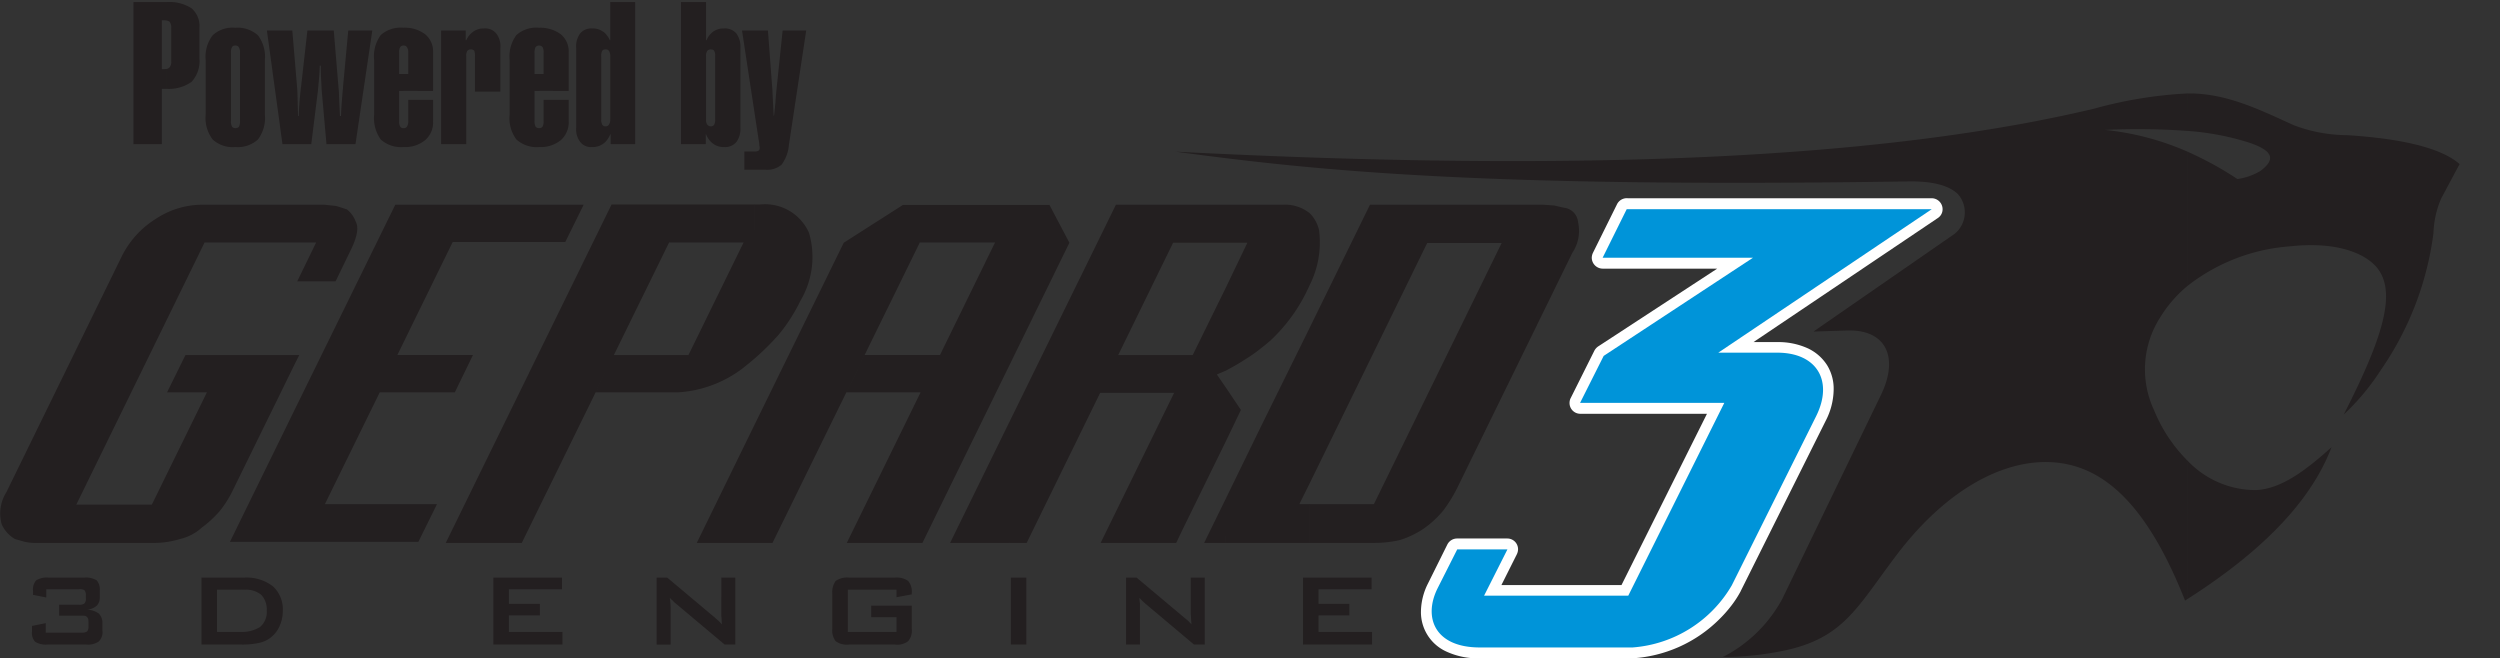 <svg id="Layer_1" data-name="Layer 1" xmlns="http://www.w3.org/2000/svg" width="209.556" height="55.181" viewBox="0 0 209.556 55.181">
  <rect x="0" y="0" width="209.556" height="55.181" fill="#333333" stroke="none"/>
  <defs>
    <style>
      .cls-1 {
        fill: none;
      }

      .cls-2 {
        fill: #231f20;
      }

      .cls-2, .cls-4 {
        fill-rule: evenodd;
      }

      .cls-3 {
        fill: #fff;
      }

      .cls-4 {
        fill: #0094d9;
      }
    </style>
  </defs>
  <title>BetterAltGepard3</title>
  <rect class="cls-1" x="0.009" width="209.547" height="54.931"/>
  <rect class="cls-1" x="0.009" width="206.162" height="54.931"/>
  <path class="cls-2" d="M186.801,9.832h.347c3.013.065,5.595,1.301,8.519,2.646a12.783,12.783,0,0,0,4.512.852c4.342.271,7.832,1.01,9.436,2.424-.521.957-1.018,1.907-1.535,2.864a7.869,7.869,0,0,0-.658,2.929,25.979,25.979,0,0,1-4.399,11.452,19.667,19.667,0,0,1-3.122,3.749c3.664-7.178,4.657-11.015,2.189-12.882-1.301-.978-3.514-1.563-6.705-1.216a15.773,15.773,0,0,0-8.584,3.32V14.712a28.511,28.511,0,0,1,4.185,2.294,5.063,5.063,0,0,0,1.947-.687c1.26-.957,1.087-1.672-.973-2.367a22.267,22.267,0,0,0-5.158-.978Zm0,30.776a7.866,7.866,0,0,0,5.764,2.472c2.088-.109,4.096-1.6,6.314-3.595-1.583,4.165-5.288,8.394-12.078,12.728ZM101.97,14.712c33.733,1.737,59.08.65,76.994-3.599a35.91,35.91,0,0,1,7.836-1.28V12.975a57.536,57.536,0,0,0-6.919-.085,22.815,22.815,0,0,1,6.919,1.822V25.97A10.635,10.635,0,0,0,184.482,28.66a8.059,8.059,0,0,0-.481,7.719,12.76,12.76,0,0,0,2.799,4.229V52.214c-.069.044-.133.093-.198.129-2.533-6.394-5.574-10.385-9.61-11.367-4.443-1.087-9.909,1.426-14.509,7.465-3.446,4.532-4.512,7.178-9.909,8.176a24.754,24.754,0,0,1-4.71.452,11.723,11.723,0,0,0,4.968-4.855l8.289-17.131c1.559-3.252.303-5.469-2.803-5.38l-2.864.089L167.299,21.591a2.32,2.32,0,0,0,.283-3.296c-.78-.784-2.234-1.127-4.253-1.087-35.591.541-49.494-.889-61.358-2.496" transform="translate(-3.444 -2)"/>
  <path class="cls-2" d="M63.016,13.869V12.589a.297.297,0,0,0,.283-.129.783.783,0,0,0,.089-.456V6.712a.743.743,0,0,0-.089-.46c-.04-.081-.149-.109-.283-.109V4.841a1.122,1.122,0,0,1,.242-.214,1.524,1.524,0,0,1,.868-.242,1.249,1.249,0,0,1,1.038.416,1.866,1.866,0,0,1,.343,1.216v6.701a1.838,1.838,0,0,1-.343,1.192,1.224,1.224,0,0,1-1.038.416,1.451,1.451,0,0,1-.909-.283,1.544,1.544,0,0,1-.202-.174m6.556.283a3.195,3.195,0,0,1-.61,1.648,1.832,1.832,0,0,1-1.345.428H65.839V14.697h.885a.556.556,0,0,0,.307-.069.272.272,0,0,0,.089-.238.815.815,0,0,0-.024-.19,3.108,3.108,0,0,0-.065-.505l-1.39-9.137h2.173l.36,4.799c.024.218.024.517.048.905.024.396.044.873.073,1.442h.028c.048-.351.073-.715.121-1.111.016-.396.065-.873.125-1.458l.477-4.577h1.975ZM63.016,4.841V6.142a.354.354,0,0,0-.299.137.735.735,0,0,0-.089.432v5.292a.705.705,0,0,0,.089.428.37.37,0,0,0,.299.158V13.869a1.925,1.925,0,0,1-.388-.61h-.024v.824H60.523V2.175h2.104V5.37h.044a1.518,1.518,0,0,1,.343-.529M54.214,13.869V12.589a.315.315,0,0,0,.283-.158.724.724,0,0,0,.101-.428V6.712a.757.757,0,0,0-.101-.432.302.302,0,0,0-.283-.137V4.841a1.796,1.796,0,0,1,.347.529h.036V2.175H56.686V14.083h-2.056v-.824h-.032a2.071,2.071,0,0,1-.384.61m0-9.028V6.142c-.129,0-.238.028-.283.109a.772.772,0,0,0-.089.46v5.292a.816.816,0,0,0,.089.456.305.305,0,0,0,.283.129V13.869a1.154,1.154,0,0,1-.202.174,1.471,1.471,0,0,1-.929.283,1.141,1.141,0,0,1-.994-.416,1.708,1.708,0,0,1-.347-1.192V6.017a1.809,1.809,0,0,1,.347-1.232,1.206,1.206,0,0,1,.994-.4,1.431,1.431,0,0,1,.869.242.881.881,0,0,1,.263.214m-5.578,9.484v-1.587a.333.333,0,0,0,.287-.125.883.883,0,0,0,.085-.465V10.371h2.104v1.777a1.997,1.997,0,0,1-.65,1.591,2.651,2.651,0,0,1-1.826.586m0-4.706V8.202h.372V6.405a.834.834,0,0,0-.085-.452.339.339,0,0,0-.287-.133V4.324a2.918,2.918,0,0,1,1.826.557,1.877,1.877,0,0,1,.65,1.503V9.62Zm0-5.296V5.819a.371.371,0,0,0-.303.133,1.083,1.083,0,0,0-.085.452V8.202h.388V9.62h-.388v2.529a1.151,1.151,0,0,0,.085.465.366.366,0,0,0,.303.125v1.587a2.522,2.522,0,0,1-1.903-.63,2.953,2.953,0,0,1-.57-2.084V7.035a3,3,0,0,1,.57-2.1,2.495,2.495,0,0,1,1.882-.61ZM37.273,14.326v-1.587a.299.299,0,0,0,.283-.125.814.814,0,0,0,.109-.465V10.371h2.08v1.777a1.961,1.961,0,0,1-.654,1.591,2.622,2.622,0,0,1-1.818.586m0-4.706V8.202h.392V6.405a.769.769,0,0,0-.109-.452.303.303,0,0,0-.283-.133V4.324a2.805,2.805,0,0,1,1.818.557,1.844,1.844,0,0,1,.654,1.503V9.62Zm3.147,4.463V4.559h2.06V5.37h.049a1.737,1.737,0,0,1,.622-.743,1.481,1.481,0,0,1,.869-.242,1.183,1.183,0,0,1,1.018.416,1.737,1.737,0,0,1,.347,1.216v3.66H43.255V6.712a1.073,1.073,0,0,0-.061-.46.364.364,0,0,0-.303-.109.337.337,0,0,0-.287.137.818.818,0,0,0-.077.432v7.372ZM37.273,4.324V5.819a.312.312,0,0,0-.283.133.792.792,0,0,0-.089.452V8.202h.372V9.62h-.372v2.529a.839.839,0,0,0,.089.465.307.307,0,0,0,.283.125v1.587a2.548,2.548,0,0,1-1.911-.63,3.082,3.082,0,0,1-.557-2.084V7.035a3.024,3.024,0,0,1,.557-2.1,2.522,2.522,0,0,1,1.89-.61ZM23.175,14.326v-1.587a.379.379,0,0,0,.307-.125,1.165,1.165,0,0,0,.081-.465v-5.744a.82.82,0,0,0-.105-.452.307.307,0,0,0-.283-.133V4.324a2.578,2.578,0,0,1,1.886.63,2.978,2.978,0,0,1,.586,2.08v4.577a2.983,2.983,0,0,1-.586,2.084,2.512,2.512,0,0,1-1.886.63m3.946-.242L25.817,4.559h2.129l.416,4.932c.02.323.02.646.036,1.038,0,.36.024.776.024,1.192H28.483c.024-.784.093-1.583.182-2.343a.716.716,0,0,1,.016-.125l.529-4.694h2.21l.412,4.932c.02.061.02.323.04.8.02.501.048.973.069,1.43h.085c.02-.711.089-1.43.149-2.169a1.836,1.836,0,0,0,.024-.299l.436-4.694h2.016l-1.41,9.525H30.81l-.388-4.363c-.02-.145-.02-.412-.048-.82-.02-.392-.044-.844-.044-1.394h-.081c-.02.719-.093,1.394-.153,2.044v.024l-.561,4.508ZM17.795,7.132V4.369a.835.835,0,0,0-.129-.545.781.781,0,0,0-.259-.105v-1.543a3.404,3.404,0,0,1,2.1.525,1.957,1.957,0,0,1,.654,1.624V6.881a2.583,2.583,0,0,1-.654,1.975,3.273,3.273,0,0,1-2.1.59V7.778a.475.475,0,0,0,.259-.141.696.696,0,0,0,.129-.505m5.38-2.807V5.819h-.02a.273.273,0,0,0-.263.133.827.827,0,0,0-.089.452v5.744a.877.877,0,0,0,.089.465.307.307,0,0,0,.283.125v1.587h-.02a2.471,2.471,0,0,1-1.882-.63,2.962,2.962,0,0,1-.59-2.084V7.035a2.958,2.958,0,0,1,.59-2.08,2.455,2.455,0,0,1,1.882-.63Zm-5.768-.606a1.342,1.342,0,0,0-.307-.02h-.089v4.096h.153c.089,0,.174-.016.242-.016v1.668h-.396v4.637H14.632V2.175h2.775Z" transform="translate(-3.444 -2)"/>
  <rect class="cls-1" x="0.009" width="209.547" height="54.931"/>
  <path class="cls-2" d="M112.666,56.029V50.414h5.748v.978h-4.447v1.228h2.585v.965h-2.585v1.386H118.454v1.058Zm-88.947,0V54.97a2.837,2.837,0,0,0,1.519-.412,1.644,1.644,0,0,0,.566-1.385,1.774,1.774,0,0,0-.46-1.313,2.049,2.049,0,0,0-1.381-.432h-.242V50.414H23.961a3.607,3.607,0,0,1,2.363.735,2.604,2.604,0,0,1,.824,2.04,3.04,3.04,0,0,1-.327,1.414,2.461,2.461,0,0,1-.917.998,2.584,2.584,0,0,1-.905.319,6.455,6.455,0,0,1-1.28.109m74.114,0V50.414h.881l3.955,3.32c.125.109.259.214.364.299.093.109.198.198.283.307-.024-.323-.04-.545-.04-.675a1.719,1.719,0,0,1-.02-.303V50.414h1.175v5.615h-.901L99.416,52.567c-.085-.089-.182-.158-.267-.246a1.695,1.695,0,0,1-.19-.214,3.08,3.08,0,0,0,.04.493v3.429Zm-9.658-5.615h1.301v5.615h-1.301ZM78.589,51.428H74.51v3.543H78.589v-1.236H76.469v-.965h3.401v1.943A1.347,1.347,0,0,1,79.567,55.746a1.481,1.481,0,0,1-1.087.283H74.599a1.566,1.566,0,0,1-1.107-.283,1.463,1.463,0,0,1-.283-1.034V51.759a1.602,1.602,0,0,1,.283-1.062,1.698,1.698,0,0,1,1.107-.283h3.882a1.68,1.68,0,0,1,1.087.283,1.363,1.363,0,0,1,.303.998v.125L78.589,52.062ZM58.485,56.029V50.414h.885l3.955,3.32c.129.109.234.214.347.299.101.109.194.198.283.307-.024-.323-.024-.545-.048-.675V50.414h1.171v5.615h-.889L60.065,52.567a1.322,1.322,0,0,1-.25-.246.931.931,0,0,1-.222-.214c.016.174.048.347.048.493a3.698,3.698,0,0,1,.016.4v3.03Zm-13.685,0V50.414h5.752v.978H46.101v1.228h2.601v.965H46.101v1.386h4.488v1.058ZM23.719,50.414v1.014H21.634v3.543h2.084v1.058h-3.385V50.414ZM7.412,56.029a1.657,1.657,0,0,1-1.026-.238,1.109,1.109,0,0,1-.259-.864v-.46l1.151-.234V55.031h3.038a.709.709,0,0,0,.432-.105.603.603,0,0,0,.113-.412v-.388c0-.218-.048-.355-.137-.412-.061-.093-.21-.109-.408-.109H8.401v-.913h1.692a.653.653,0,0,0,.432-.113.559.559,0,0,0,.117-.408V51.892a.638.638,0,0,0-.117-.416.679.679,0,0,0-.432-.085h-2.771v.691l-1.111-.222v-.343a1.155,1.155,0,0,1,.263-.868,1.692,1.692,0,0,1,1.018-.234H10.526a1.687,1.687,0,0,1,1.026.234,1.157,1.157,0,0,1,.254.868v.525a.966.966,0,0,1-.238.715,1.33,1.33,0,0,1-.844.339,1.907,1.907,0,0,1,1.002.331,1.107,1.107,0,0,1,.303.804v.606a1.128,1.128,0,0,1-.303.933,1.597,1.597,0,0,1-1.042.259Z" transform="translate(-3.444 -2)"/>
  <path class="cls-2" d="M113.232,47.509V44.258h5.376l10.708-21.889h-6.241l-9.844,20.132V29.461l5.049-10.3h14.534l.937.065c.19.061.364.085.497.125.125.028.234.049.347.069a1.33,1.33,0,0,1,1.127,1.208,3.309,3.309,0,0,1-.481,2.565l-9.545,19.494a12.47,12.47,0,0,1-1.256,2.084,8.159,8.159,0,0,1-1.692,1.563,7.55,7.55,0,0,1-1.975.937,9.768,9.768,0,0,1-2.189.238Zm0-21.627a7.959,7.959,0,0,0,.78-4.577,2.886,2.886,0,0,0-.78-1.43Zm0-6.007v6.007c-.089.198-.178.372-.267.57a14.12,14.12,0,0,1-3.054,4.116c-.238.198-.456.388-.695.566V19.161h1.757a3.292,3.292,0,0,1,2.258.715m0,9.585-4.015,8.135v9.913h4.015V44.258h-.873l.873-1.757Zm-4.015-10.3V31.134a12.588,12.588,0,0,1-1.434,1.014c-.501.327-1.038.63-1.579.917V26.097l1.798-3.749h-1.798V19.161Zm0,18.436v9.913h-3.013V43.777Zm-3.013,1.382,1.256-2.618-1.256-1.87Zm0-16.63h-3.607V19.161h3.607Zm0,3.749v6.968c-.238.109-.501.21-.759.323l.759,1.103v4.488l-3.607,7.356V31.76h.824Zm0,17.68L104.378,47.509h1.826Zm-3.607-24.616V22.348h-.82l-4.601,9.412h5.421V46.334l-.561,1.175H95.701l6.16-12.579H95.661l-6.16,12.579H88.091V37.294l8.891-18.133ZM88.091,32.543,93.084,22.348l-1.672-3.171H88.091Zm0-13.366V32.543L80.764,47.509H74.422l6.188-12.623H74.386l-6.188,12.623,7.723-15.75h6.314l4.617-9.436H80.546L68.197,47.509H66.703V37.576L74.168,22.348l4.964-3.171Zm0,18.117L83.082,47.509h5.009ZM66.703,32.047a21.84,21.84,0,0,0,1.995-1.975,14.02,14.02,0,0,0,1.842-2.864,7.205,7.205,0,0,0,.719-5.687,4.031,4.031,0,0,0-4.08-2.383h-.477Zm0-12.91V32.047c-.194.166-.408.347-.626.521a9.925,9.925,0,0,1-5.792,2.319H53.369l-6.188,12.623,7.723-15.75h6.249l4.621-9.436H59.529L47.18,47.509h-.582V35.69l8.111-16.553Zm0,18.44-4.855,9.933h4.855Zm-20.104-15.293H50.828l1.539-3.122h-5.768ZM28.05,32.717l.481-.957H28.05Zm0-10.393h1.894L28.357,25.584h3.215l1.317-2.714c.501-1.042.634-1.826.372-2.294a2.324,2.324,0,0,0-.739-1.026L31.633,19.266l-.978-.105H28.05Zm18.549-3.163v3.122H41.392l-4.641,9.476h6.338l-1.519,3.126H35.276l-4.597,9.371h9.396L38.512,47.42H28.05V36.534l8.527-17.373Zm0,16.529L40.806,47.509h5.792ZM3.979,43.256A3.338,3.338,0,0,0,3.587,45.946a2.674,2.674,0,0,0,1.111,1.236l.731.21a3.962,3.962,0,0,0,1.115.117h9.86a7.415,7.415,0,0,0,2.125-.327,4.081,4.081,0,0,0,1.85-.973,8.957,8.957,0,0,0,1.539-1.438,9.264,9.264,0,0,0,1.083-1.757L28.05,32.717v-.957H18.99l-1.543,3.126h3.341l-4.617,9.412H9.84L20.593,22.324H28.05V19.161H20.266a7.072,7.072,0,0,0-3.773,1.192A7.766,7.766,0,0,0,13.654,23.479ZM28.05,36.534V47.42H22.718Z" transform="translate(-3.444 -2)"/>
  <rect class="cls-1" x="0.009" width="206.162" height="54.931"/>
  <path class="cls-3" d="M139.883,18.617h25.484a.92.92,0,0,1,.909.917.869.869,0,0,1-.388.735L150.425,30.675h1.995a5.966,5.966,0,0,1,2.601.541,3.853,3.853,0,0,1,1.587,1.414,3.768,3.768,0,0,1,.537,2.044,5.835,5.835,0,0,1-.675,2.617l-7.069,14.162a.47.47,0,0,0-.04.089,8.718,8.718,0,0,1-.784,1.216,10.868,10.868,0,0,1-1.038,1.171,11.304,11.304,0,0,1-7.239,3.252h-12.825a6.276,6.276,0,0,1-2.836-.586,3.624,3.624,0,0,1-2.088-3.341,5.351,5.351,0,0,1,.586-2.339l1.628-3.276a.918.918,0,0,1,.828-.501h4.205a.9.9,0,0,1,.893.913.996.996,0,0,1-.113.432l-1.284,2.561h10.066l7.166-14.36H135.892a.901.901,0,0,1-.885-.913.887.887,0,0,1,.109-.428l1.951-3.906a.994.994,0,0,1,.372-.42l9.945-6.499h-9.602a.923.923,0,0,1-.913-.917,1.033,1.033,0,0,1,.109-.428l2.012-4.06a.916.916,0,0,1,.893-.497" transform="translate(-3.444 -2)"/>
  <path class="cls-4" d="M139.799,19.533h25.573l-17.898,12.029h4.948c3.316,0,4.722,2.367,3.256,5.32l-7.073,14.186a10.533,10.533,0,0,1-8.305,5.203h-12.821c-3.753,0-4.754-2.496-3.539-4.948l1.652-3.272h4.209l-1.959,3.882h12.086l8.05-16.162H135.889l1.979-3.938,12.514-8.228H137.78Z" transform="translate(-3.444 -2)"/>
  <rect class="cls-1" x="0.009" width="209.547" height="54.931"/>
</svg>
